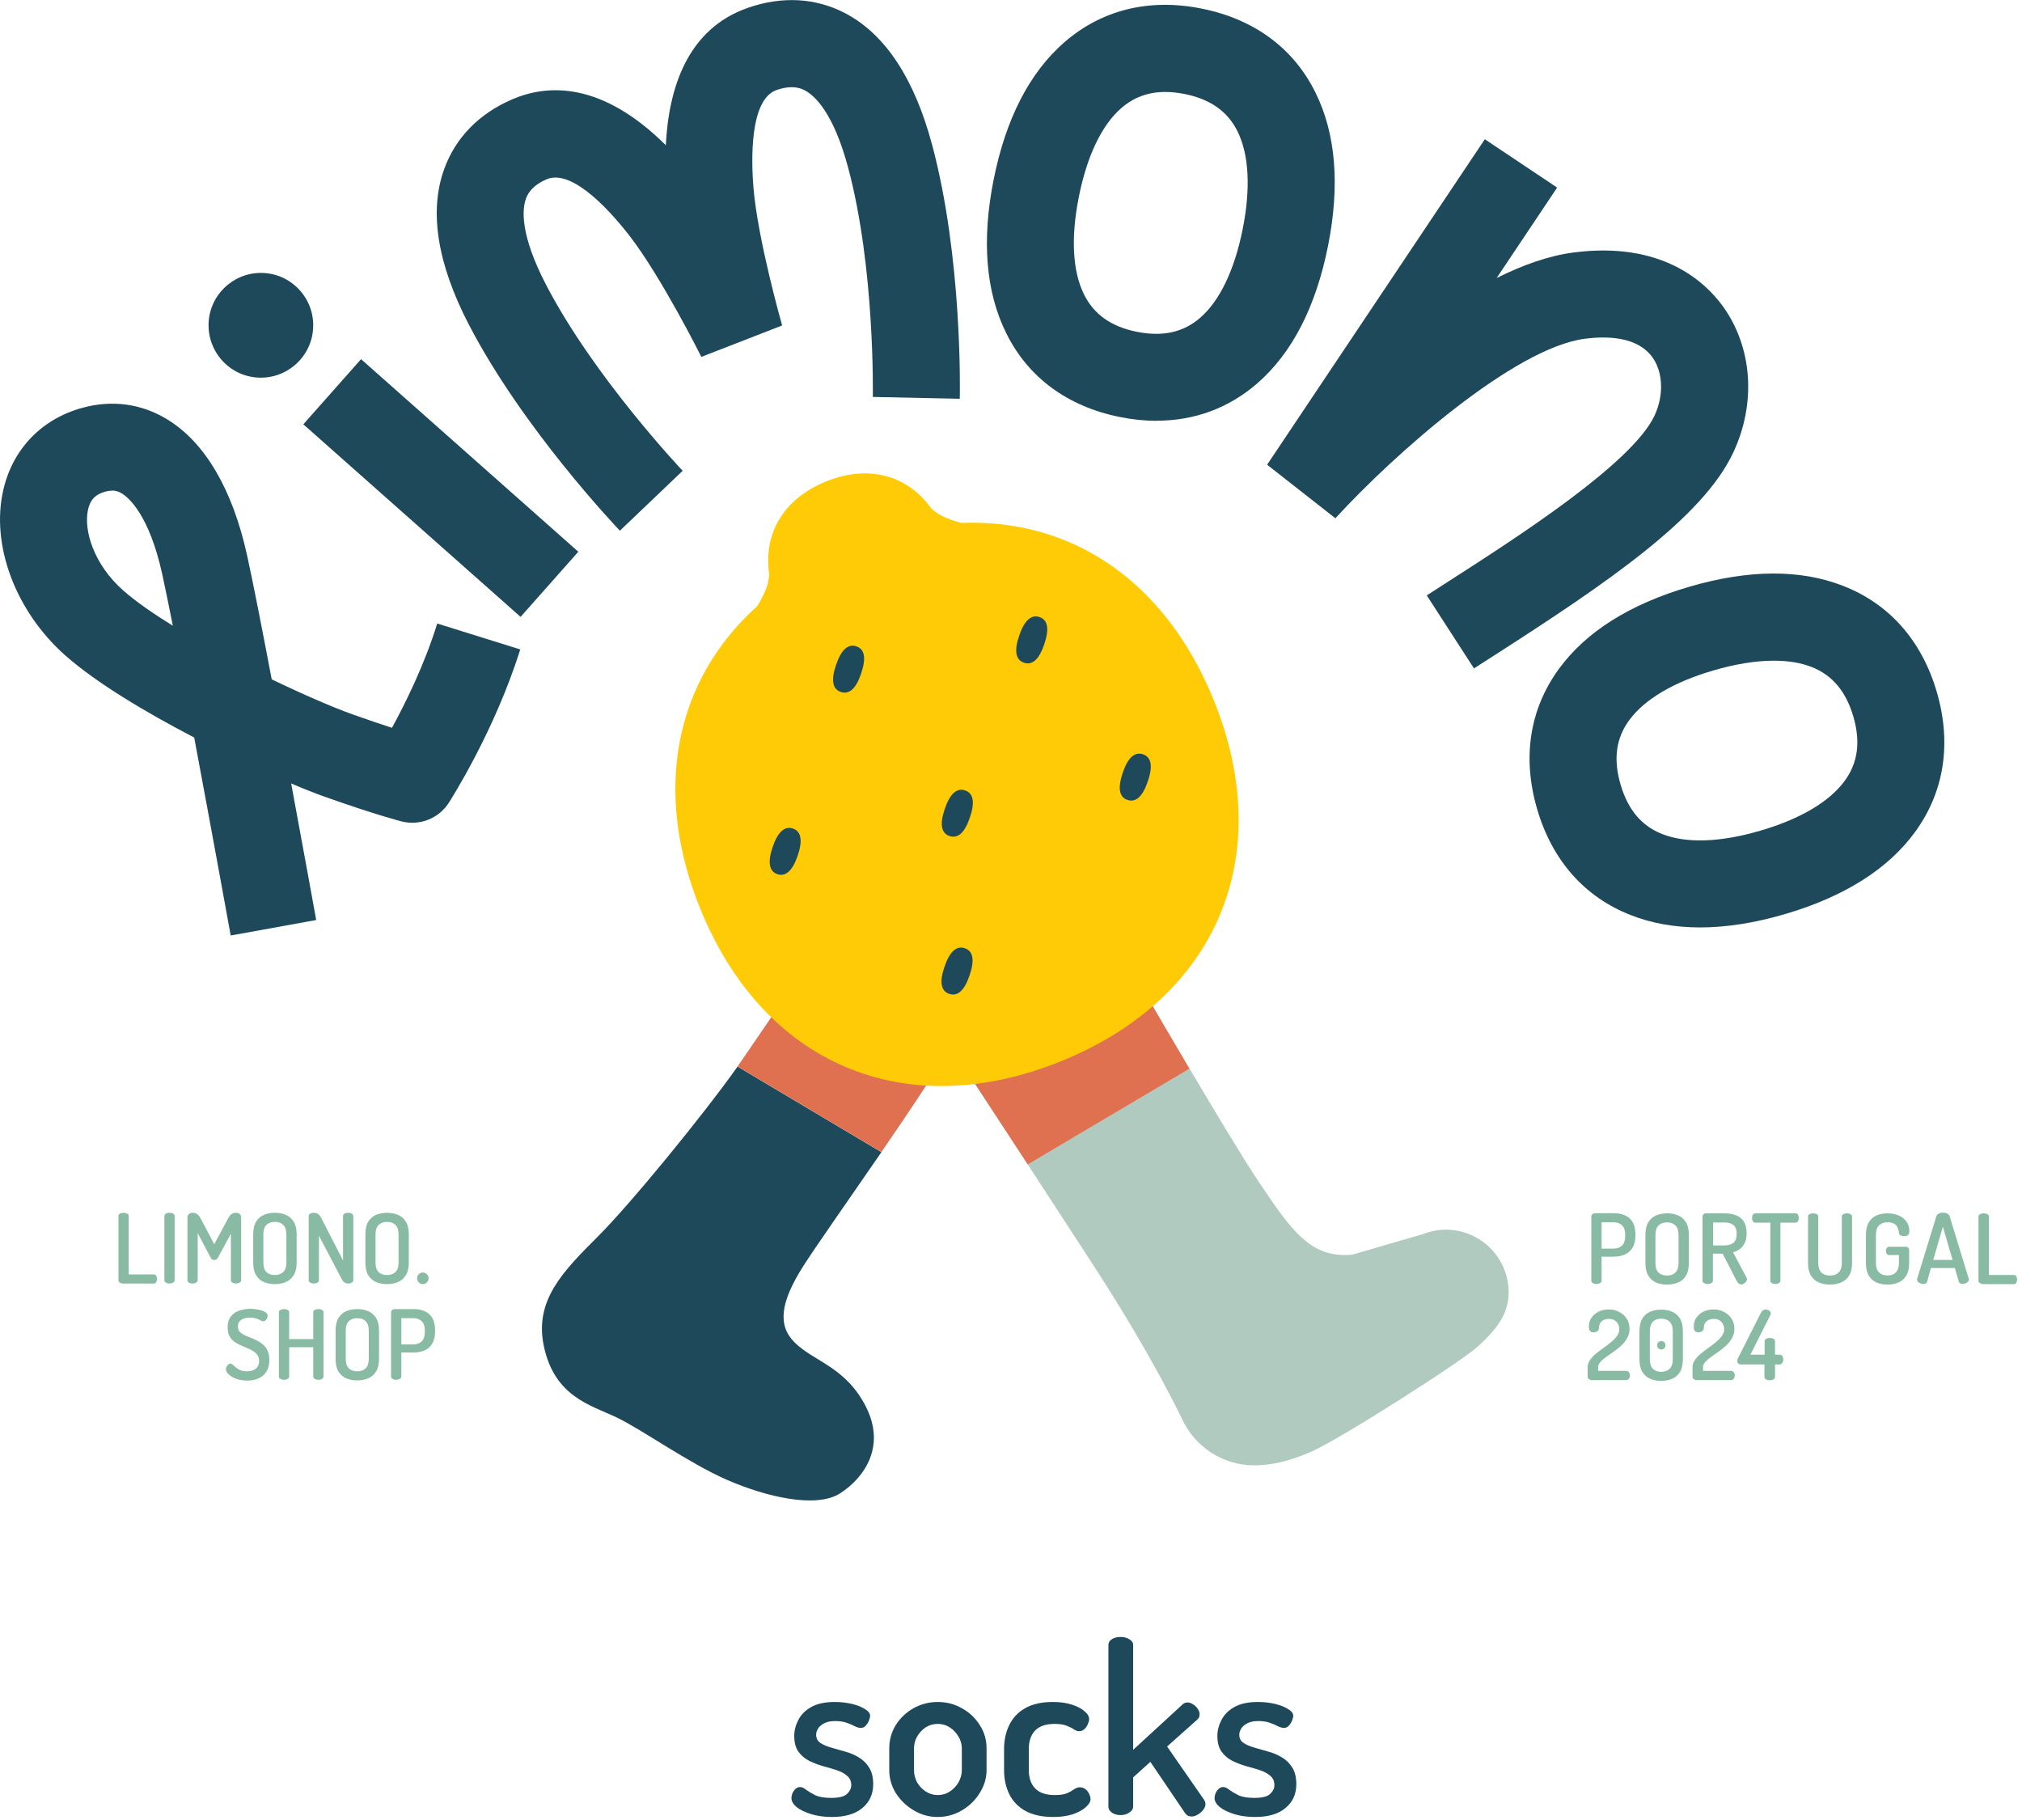 <svg width="210" height="189" viewBox="0 0 210 189" fill="none" xmlns="http://www.w3.org/2000/svg">
<path d="M130.349 188.686C129.55 188.686 128.832 188.588 128.196 188.392C127.56 188.196 127.054 187.952 126.679 187.658C126.32 187.348 126.141 187.038 126.141 186.728C126.141 186.581 126.173 186.418 126.239 186.239C126.32 186.059 126.426 185.904 126.557 185.774C126.703 185.643 126.858 185.578 127.022 185.578C127.234 185.578 127.454 185.676 127.682 185.872C127.927 186.051 128.245 186.239 128.637 186.435C129.028 186.614 129.575 186.704 130.276 186.704C131.092 186.704 131.638 186.565 131.916 186.288C132.209 186.01 132.356 185.709 132.356 185.382C132.356 184.958 132.209 184.632 131.916 184.403C131.638 184.159 131.271 183.963 130.814 183.816C130.374 183.669 129.901 183.531 129.395 183.4C128.889 183.253 128.408 183.066 127.951 182.837C127.511 182.609 127.144 182.291 126.85 181.883C126.573 181.475 126.434 180.937 126.434 180.268C126.434 179.713 126.573 179.167 126.85 178.629C127.128 178.074 127.568 177.625 128.172 177.283C128.792 176.924 129.615 176.744 130.643 176.744C131.263 176.744 131.85 176.81 132.405 176.94C132.96 177.071 133.416 177.25 133.775 177.478C134.134 177.691 134.314 177.927 134.314 178.188C134.314 178.302 134.273 178.465 134.191 178.678C134.11 178.873 133.995 179.053 133.849 179.216C133.718 179.363 133.547 179.436 133.335 179.436C133.172 179.436 132.968 179.379 132.723 179.265C132.478 179.134 132.193 179.012 131.867 178.898C131.54 178.784 131.141 178.726 130.668 178.726C130.194 178.726 129.811 178.808 129.517 178.971C129.24 179.118 129.036 179.297 128.906 179.509C128.775 179.722 128.71 179.934 128.71 180.146C128.71 180.505 128.849 180.782 129.126 180.978C129.403 181.173 129.77 181.337 130.227 181.467C130.684 181.598 131.165 181.736 131.671 181.883C132.177 182.014 132.65 182.209 133.09 182.47C133.547 182.731 133.914 183.082 134.191 183.523C134.485 183.963 134.632 184.55 134.632 185.284C134.632 186.312 134.257 187.136 133.506 187.756C132.772 188.376 131.72 188.686 130.349 188.686Z" fill="#1E495B"/>
<path d="M116.365 188.49C116.006 188.49 115.704 188.4 115.459 188.221C115.231 188.041 115.117 187.846 115.117 187.634V170.823C115.117 170.578 115.231 170.382 115.459 170.235C115.704 170.072 116.006 169.991 116.365 169.991C116.74 169.991 117.05 170.072 117.295 170.235C117.556 170.382 117.686 170.578 117.686 170.823V181.712L122.8 177.014C122.947 176.867 123.127 176.793 123.339 176.793C123.534 176.793 123.722 176.859 123.901 176.989C124.097 177.103 124.26 177.258 124.391 177.454C124.521 177.634 124.587 177.821 124.587 178.017C124.587 178.115 124.57 178.213 124.538 178.311C124.505 178.392 124.448 178.474 124.366 178.555L121.21 181.369L125.052 186.899C125.149 187.063 125.198 187.209 125.198 187.34C125.198 187.552 125.117 187.756 124.954 187.952C124.807 188.147 124.619 188.311 124.391 188.441C124.179 188.572 123.967 188.637 123.755 188.637C123.461 188.637 123.233 188.515 123.069 188.27L119.472 182.96L117.686 184.575V187.634C117.686 187.846 117.556 188.041 117.295 188.221C117.05 188.4 116.74 188.49 116.365 188.49Z" fill="#1E495B"/>
<path d="M109.395 188.686C108.221 188.686 107.25 188.474 106.484 188.05C105.733 187.625 105.178 187.046 104.82 186.312C104.461 185.578 104.281 184.746 104.281 183.816V181.614C104.281 180.7 104.461 179.877 104.82 179.142C105.178 178.392 105.733 177.805 106.484 177.381C107.234 176.956 108.188 176.744 109.347 176.744C110.097 176.744 110.749 176.834 111.304 177.014C111.875 177.193 112.316 177.421 112.626 177.699C112.952 177.96 113.115 178.237 113.115 178.531C113.115 178.678 113.066 178.857 112.968 179.069C112.887 179.265 112.764 179.436 112.601 179.583C112.454 179.713 112.275 179.779 112.063 179.779C111.9 179.779 111.72 179.713 111.524 179.583C111.345 179.452 111.1 179.33 110.79 179.216C110.48 179.085 110.064 179.02 109.542 179.02C108.629 179.02 107.952 179.248 107.511 179.705C107.071 180.162 106.851 180.798 106.851 181.614V183.816C106.851 184.632 107.071 185.268 107.511 185.725C107.952 186.182 108.637 186.41 109.567 186.41C110.105 186.41 110.529 186.345 110.839 186.214C111.149 186.067 111.394 185.929 111.573 185.798C111.769 185.668 111.957 185.603 112.136 185.603C112.365 185.603 112.56 185.668 112.723 185.798C112.903 185.929 113.033 186.092 113.115 186.288C113.213 186.483 113.262 186.663 113.262 186.826C113.262 187.103 113.09 187.389 112.748 187.682C112.422 187.976 111.965 188.221 111.378 188.417C110.807 188.596 110.146 188.686 109.395 188.686Z" fill="#1E495B"/>
<path d="M97.373 188.686C96.492 188.686 95.668 188.457 94.901 188.001C94.134 187.544 93.514 186.948 93.041 186.214C92.585 185.464 92.356 184.665 92.356 183.816V181.565C92.356 180.7 92.576 179.901 93.017 179.167C93.474 178.433 94.085 177.846 94.852 177.405C95.635 176.965 96.484 176.744 97.397 176.744C98.311 176.744 99.151 176.965 99.917 177.405C100.684 177.829 101.296 178.408 101.753 179.142C102.226 179.86 102.462 180.668 102.462 181.565V183.816C102.462 184.648 102.226 185.439 101.753 186.19C101.296 186.94 100.676 187.544 99.893 188.001C99.126 188.457 98.286 188.686 97.373 188.686ZM97.397 186.41C97.854 186.41 98.27 186.288 98.645 186.043C99.02 185.798 99.322 185.48 99.55 185.089C99.779 184.681 99.893 184.257 99.893 183.816V181.565C99.893 181.141 99.779 180.733 99.55 180.341C99.322 179.95 99.02 179.632 98.645 179.387C98.27 179.142 97.854 179.02 97.397 179.02C96.924 179.02 96.5 179.142 96.125 179.387C95.766 179.632 95.472 179.95 95.244 180.341C95.032 180.733 94.926 181.141 94.926 181.565V183.816C94.926 184.257 95.032 184.681 95.244 185.089C95.472 185.48 95.774 185.798 96.149 186.043C96.524 186.288 96.94 186.41 97.397 186.41Z" fill="#1E495B"/>
<path d="M86.404 188.686C85.605 188.686 84.887 188.588 84.251 188.392C83.614 188.196 83.109 187.952 82.733 187.658C82.374 187.348 82.195 187.038 82.195 186.728C82.195 186.581 82.228 186.418 82.293 186.239C82.374 186.059 82.481 185.904 82.611 185.774C82.758 185.643 82.913 185.578 83.076 185.578C83.288 185.578 83.508 185.676 83.737 185.872C83.981 186.051 84.299 186.239 84.691 186.435C85.082 186.614 85.629 186.704 86.331 186.704C87.146 186.704 87.693 186.565 87.97 186.288C88.264 186.01 88.41 185.709 88.41 185.382C88.41 184.958 88.264 184.632 87.97 184.403C87.693 184.159 87.326 183.963 86.869 183.816C86.428 183.669 85.955 183.531 85.45 183.4C84.944 183.253 84.463 183.066 84.006 182.837C83.565 182.609 83.198 182.291 82.905 181.883C82.627 181.475 82.489 180.937 82.489 180.268C82.489 179.713 82.627 179.167 82.905 178.629C83.182 178.074 83.623 177.625 84.226 177.283C84.846 176.924 85.67 176.744 86.698 176.744C87.317 176.744 87.905 176.81 88.459 176.94C89.014 177.071 89.471 177.25 89.83 177.478C90.189 177.691 90.368 177.927 90.368 178.188C90.368 178.302 90.327 178.465 90.246 178.678C90.164 178.873 90.05 179.053 89.903 179.216C89.773 179.363 89.601 179.436 89.389 179.436C89.226 179.436 89.022 179.379 88.778 179.265C88.533 179.134 88.247 179.012 87.921 178.898C87.595 178.784 87.195 178.726 86.722 178.726C86.249 178.726 85.866 178.808 85.572 178.971C85.295 179.118 85.091 179.297 84.96 179.509C84.83 179.722 84.764 179.934 84.764 180.146C84.764 180.505 84.903 180.782 85.18 180.978C85.458 181.173 85.825 181.337 86.282 181.467C86.738 181.598 87.22 181.736 87.725 181.883C88.231 182.014 88.704 182.209 89.144 182.47C89.601 182.731 89.968 183.082 90.246 183.523C90.539 183.963 90.686 184.55 90.686 185.284C90.686 186.312 90.311 187.136 89.561 187.756C88.826 188.376 87.774 188.686 86.404 188.686Z" fill="#1E495B"/>
<path d="M43.922 133.35C43.747 133.35 43.603 133.29 43.489 133.169C43.376 133.049 43.319 132.908 43.319 132.747C43.319 132.58 43.376 132.439 43.489 132.325C43.603 132.205 43.747 132.144 43.922 132.144C44.082 132.144 44.22 132.205 44.334 132.325C44.454 132.439 44.515 132.58 44.515 132.747C44.515 132.908 44.454 133.049 44.334 133.169C44.22 133.29 44.082 133.35 43.922 133.35Z" fill="#89BBA4"/>
<path d="M40.198 133.35C39.769 133.35 39.384 133.277 39.042 133.129C38.707 132.982 38.439 132.744 38.238 132.416C38.044 132.087 37.947 131.652 37.947 131.109V128.185C37.947 127.642 38.044 127.206 38.238 126.878C38.439 126.55 38.707 126.312 39.042 126.164C39.384 126.017 39.769 125.943 40.198 125.943C40.62 125.943 41.002 126.017 41.344 126.164C41.685 126.312 41.957 126.55 42.158 126.878C42.359 127.206 42.459 127.642 42.459 128.185V131.109C42.459 131.652 42.359 132.087 42.158 132.416C41.957 132.744 41.685 132.982 41.344 133.129C41.002 133.277 40.62 133.35 40.198 133.35ZM40.198 132.406C40.566 132.406 40.858 132.302 41.072 132.094C41.287 131.88 41.394 131.551 41.394 131.109V128.185C41.394 127.742 41.287 127.417 41.072 127.21C40.865 126.995 40.573 126.888 40.198 126.888C39.823 126.888 39.528 126.995 39.314 127.21C39.106 127.417 39.002 127.742 39.002 128.185V131.109C39.002 131.551 39.106 131.88 39.314 132.094C39.528 132.302 39.823 132.406 40.198 132.406Z" fill="#89BBA4"/>
<path d="M32.593 133.29C32.459 133.29 32.334 133.26 32.221 133.199C32.113 133.139 32.06 133.052 32.06 132.938V126.295C32.06 126.168 32.113 126.077 32.221 126.024C32.334 125.97 32.459 125.943 32.593 125.943C32.72 125.943 32.827 125.963 32.914 126.004C33.008 126.037 33.092 126.097 33.165 126.185C33.239 126.272 33.316 126.392 33.397 126.546L35.628 130.898V126.285C35.628 126.164 35.681 126.077 35.788 126.024C35.902 125.97 36.026 125.943 36.16 125.943C36.294 125.943 36.415 125.97 36.522 126.024C36.636 126.077 36.693 126.164 36.693 126.285V132.938C36.693 133.052 36.636 133.139 36.522 133.199C36.415 133.26 36.294 133.29 36.16 133.29C36.026 133.29 35.906 133.256 35.798 133.189C35.691 133.122 35.601 133.025 35.527 132.898L33.125 128.325V132.938C33.125 133.052 33.068 133.139 32.954 133.199C32.847 133.26 32.727 133.29 32.593 133.29Z" fill="#89BBA4"/>
<path d="M28.548 133.35C28.119 133.35 27.734 133.277 27.392 133.129C27.057 132.982 26.789 132.744 26.588 132.416C26.394 132.087 26.297 131.652 26.297 131.109V128.185C26.297 127.642 26.394 127.206 26.588 126.878C26.789 126.55 27.057 126.312 27.392 126.164C27.734 126.017 28.119 125.943 28.548 125.943C28.97 125.943 29.352 126.017 29.694 126.164C30.035 126.312 30.307 126.55 30.508 126.878C30.709 127.206 30.809 127.642 30.809 128.185V131.109C30.809 131.652 30.709 132.087 30.508 132.416C30.307 132.744 30.035 132.982 29.694 133.129C29.352 133.277 28.97 133.35 28.548 133.35ZM28.548 132.406C28.917 132.406 29.208 132.302 29.422 132.094C29.637 131.88 29.744 131.551 29.744 131.109V128.185C29.744 127.742 29.637 127.417 29.422 127.21C29.215 126.995 28.923 126.888 28.548 126.888C28.173 126.888 27.878 126.995 27.664 127.21C27.456 127.417 27.352 127.742 27.352 128.185V131.109C27.352 131.551 27.456 131.88 27.664 132.094C27.878 132.302 28.173 132.406 28.548 132.406Z" fill="#89BBA4"/>
<path d="M20 133.29C19.866 133.29 19.742 133.26 19.629 133.199C19.521 133.139 19.468 133.052 19.468 132.938V126.476C19.468 126.275 19.521 126.138 19.629 126.064C19.742 125.984 19.866 125.943 20 125.943C20.128 125.943 20.238 125.963 20.332 126.004C20.426 126.037 20.513 126.097 20.593 126.185C20.674 126.272 20.758 126.392 20.845 126.546L22.252 129.21L23.679 126.546C23.766 126.392 23.846 126.272 23.92 126.185C24 126.097 24.087 126.037 24.181 126.004C24.275 125.963 24.386 125.943 24.513 125.943C24.654 125.943 24.777 125.984 24.885 126.064C24.992 126.138 25.046 126.275 25.046 126.476V132.938C25.046 133.052 24.989 133.139 24.875 133.199C24.767 133.26 24.647 133.29 24.513 133.29C24.379 133.29 24.255 133.26 24.141 133.199C24.034 133.139 23.98 133.052 23.98 132.938V128.114L22.634 130.607C22.58 130.694 22.52 130.757 22.453 130.798C22.386 130.831 22.315 130.848 22.242 130.848C22.181 130.848 22.118 130.831 22.051 130.798C21.984 130.764 21.927 130.7 21.88 130.607L20.533 128.054V132.938C20.533 133.052 20.476 133.139 20.362 133.199C20.255 133.26 20.134 133.29 20 133.29Z" fill="#89BBA4"/>
<path d="M17.606 133.29C17.472 133.29 17.348 133.26 17.234 133.199C17.127 133.139 17.073 133.052 17.073 132.938V126.285C17.073 126.164 17.127 126.077 17.234 126.024C17.348 125.97 17.472 125.943 17.606 125.943C17.74 125.943 17.86 125.97 17.967 126.024C18.081 126.077 18.138 126.164 18.138 126.285V132.938C18.138 133.052 18.081 133.139 17.967 133.199C17.86 133.26 17.74 133.29 17.606 133.29Z" fill="#89BBA4"/>
<path d="M12.776 133.29C12.662 133.29 12.555 133.26 12.454 133.199C12.354 133.139 12.303 133.052 12.303 132.938V126.285C12.303 126.164 12.357 126.077 12.464 126.024C12.578 125.97 12.702 125.943 12.836 125.943C12.97 125.943 13.091 125.97 13.198 126.024C13.312 126.077 13.368 126.164 13.368 126.285V132.345H15.982C16.089 132.345 16.169 132.395 16.223 132.496C16.276 132.59 16.303 132.697 16.303 132.818C16.303 132.931 16.276 133.039 16.223 133.139C16.169 133.24 16.089 133.29 15.982 133.29H12.776Z" fill="#89BBA4"/>
<path d="M41.149 143.29C41.015 143.29 40.891 143.26 40.777 143.199C40.67 143.139 40.616 143.052 40.616 142.938V136.285C40.616 136.191 40.653 136.111 40.727 136.044C40.807 135.977 40.907 135.943 41.028 135.943H42.988C43.397 135.943 43.768 136.017 44.103 136.164C44.438 136.305 44.703 136.539 44.897 136.868C45.092 137.189 45.189 137.618 45.189 138.154V138.235C45.189 138.771 45.088 139.203 44.887 139.531C44.693 139.859 44.422 140.097 44.073 140.245C43.731 140.385 43.35 140.456 42.928 140.456H41.681V142.938C41.681 143.052 41.624 143.139 41.51 143.199C41.403 143.26 41.283 143.29 41.149 143.29ZM41.681 139.611H42.928C43.303 139.611 43.594 139.504 43.802 139.29C44.016 139.075 44.123 138.747 44.123 138.305V138.184C44.123 137.742 44.016 137.417 43.802 137.209C43.594 136.995 43.303 136.888 42.928 136.888H41.681V139.611Z" fill="#89BBA4"/>
<path d="M37.105 143.35C36.676 143.35 36.29 143.276 35.949 143.129C35.614 142.981 35.346 142.744 35.145 142.415C34.95 142.087 34.853 141.652 34.853 141.109V138.184C34.853 137.642 34.95 137.206 35.145 136.878C35.346 136.549 35.614 136.312 35.949 136.164C36.29 136.017 36.676 135.943 37.105 135.943C37.527 135.943 37.908 136.017 38.25 136.164C38.592 136.312 38.863 136.549 39.064 136.878C39.265 137.206 39.366 137.642 39.366 138.184V141.109C39.366 141.652 39.265 142.087 39.064 142.415C38.863 142.744 38.592 142.981 38.25 143.129C37.908 143.276 37.527 143.35 37.105 143.35ZM37.105 142.405C37.473 142.405 37.764 142.301 37.979 142.094C38.193 141.879 38.3 141.551 38.3 141.109V138.184C38.3 137.742 38.193 137.417 37.979 137.209C37.771 136.995 37.48 136.888 37.105 136.888C36.729 136.888 36.434 136.995 36.22 137.209C36.012 137.417 35.908 137.742 35.908 138.184V141.109C35.908 141.551 36.012 141.879 36.22 142.094C36.434 142.301 36.729 142.405 37.105 142.405Z" fill="#89BBA4"/>
<path d="M29.499 143.29C29.365 143.29 29.241 143.26 29.127 143.199C29.02 143.139 28.966 143.052 28.966 142.938V136.285C28.966 136.164 29.02 136.077 29.127 136.024C29.241 135.97 29.365 135.943 29.499 135.943C29.633 135.943 29.754 135.97 29.861 136.024C29.975 136.077 30.032 136.164 30.032 136.285V139.059H32.534V136.285C32.534 136.164 32.588 136.077 32.695 136.024C32.809 135.97 32.933 135.943 33.067 135.943C33.201 135.943 33.321 135.97 33.428 136.024C33.542 136.077 33.599 136.164 33.599 136.285V142.938C33.599 143.052 33.542 143.139 33.428 143.199C33.321 143.26 33.201 143.29 33.067 143.29C32.933 143.29 32.809 143.26 32.695 143.199C32.588 143.139 32.534 143.052 32.534 142.938V139.903H30.032V142.938C30.032 143.052 29.975 143.139 29.861 143.199C29.754 143.26 29.633 143.29 29.499 143.29Z" fill="#89BBA4"/>
<path d="M25.683 143.37C25.247 143.37 24.862 143.307 24.527 143.179C24.192 143.052 23.93 142.898 23.743 142.717C23.555 142.529 23.461 142.352 23.461 142.184C23.461 142.104 23.482 142.02 23.522 141.933C23.569 141.846 23.626 141.772 23.693 141.712C23.766 141.645 23.843 141.611 23.924 141.611C24.017 141.611 24.105 141.652 24.185 141.732C24.272 141.806 24.376 141.896 24.497 142.003C24.617 142.111 24.768 142.204 24.949 142.285C25.13 142.365 25.361 142.405 25.642 142.405C25.884 142.405 26.098 142.369 26.285 142.295C26.48 142.214 26.631 142.097 26.738 141.943C26.852 141.782 26.909 141.581 26.909 141.34C26.909 141.085 26.848 140.874 26.728 140.707C26.614 140.539 26.456 140.399 26.255 140.285C26.061 140.171 25.85 140.067 25.622 139.973C25.394 139.879 25.163 139.779 24.929 139.672C24.694 139.565 24.48 139.437 24.285 139.29C24.091 139.136 23.934 138.945 23.813 138.717C23.699 138.483 23.642 138.191 23.642 137.843C23.642 137.474 23.709 137.166 23.843 136.918C23.984 136.67 24.168 136.473 24.396 136.325C24.624 136.178 24.875 136.074 25.15 136.014C25.424 135.947 25.696 135.913 25.964 135.913C26.131 135.913 26.316 135.926 26.517 135.953C26.724 135.973 26.925 136.014 27.12 136.074C27.314 136.127 27.475 136.201 27.602 136.295C27.729 136.389 27.793 136.503 27.793 136.637C27.793 136.704 27.776 136.784 27.743 136.878C27.709 136.965 27.659 137.042 27.592 137.109C27.532 137.176 27.451 137.21 27.351 137.21C27.264 137.21 27.166 137.179 27.059 137.119C26.952 137.052 26.811 136.988 26.637 136.928C26.47 136.861 26.245 136.828 25.964 136.828C25.723 136.828 25.505 136.861 25.311 136.928C25.123 136.995 24.976 137.096 24.868 137.23C24.761 137.357 24.708 137.528 24.708 137.742C24.708 137.957 24.765 138.134 24.878 138.275C24.999 138.409 25.157 138.526 25.351 138.627C25.545 138.72 25.756 138.811 25.984 138.898C26.218 138.985 26.45 139.089 26.677 139.209C26.912 139.323 27.126 139.464 27.321 139.632C27.522 139.799 27.679 140.013 27.793 140.275C27.914 140.529 27.974 140.848 27.974 141.23C27.974 141.712 27.873 142.114 27.672 142.436C27.478 142.75 27.207 142.985 26.858 143.139C26.517 143.293 26.125 143.37 25.683 143.37Z" fill="#89BBA4"/>
<path d="M165.81 133.34C165.68 133.34 165.55 133.31 165.44 133.25C165.33 133.19 165.27 133.1 165.27 132.98V126.33C165.27 126.24 165.31 126.16 165.39 126.09C165.47 126.02 165.57 125.99 165.69 125.99H167.65C168.06 125.99 168.43 126.06 168.77 126.21C169.11 126.36 169.37 126.59 169.56 126.91C169.75 127.23 169.85 127.67 169.85 128.2V128.28C169.85 128.82 169.75 129.25 169.55 129.57C169.35 129.9 169.08 130.13 168.74 130.28C168.4 130.43 168.02 130.5 167.59 130.5H166.34V132.98C166.34 133.1 166.28 133.19 166.17 133.25C166.06 133.31 165.94 133.34 165.8 133.34H165.81ZM166.34 129.66H167.59C167.97 129.66 168.26 129.55 168.47 129.34C168.68 129.13 168.79 128.8 168.79 128.35V128.23C168.79 127.79 168.68 127.46 168.47 127.25C168.26 127.04 167.97 126.93 167.59 126.93H166.34V129.65V129.66Z" fill="#89BBA4"/>
<path d="M173.13 133.4C172.71 133.4 172.33 133.33 171.99 133.18C171.65 133.03 171.38 132.79 171.19 132.47C170.99 132.14 170.89 131.71 170.89 131.16V128.24C170.89 127.7 170.99 127.26 171.19 126.93C171.39 126.6 171.66 126.36 171.99 126.22C172.32 126.08 172.71 126 173.14 126C173.57 126 173.94 126.07 174.29 126.22C174.64 126.37 174.9 126.61 175.1 126.93C175.3 127.26 175.4 127.69 175.4 128.24V131.16C175.4 131.7 175.3 132.14 175.1 132.47C174.9 132.8 174.63 133.04 174.29 133.18C173.95 133.32 173.56 133.4 173.13 133.4ZM173.13 132.46C173.51 132.46 173.8 132.35 174.01 132.14C174.22 131.93 174.33 131.6 174.33 131.16V128.24C174.33 127.8 174.22 127.47 174.01 127.26C173.8 127.05 173.51 126.94 173.13 126.94C172.75 126.94 172.46 127.05 172.25 127.26C172.04 127.47 171.93 127.8 171.93 128.24V131.16C171.93 131.6 172.03 131.93 172.24 132.14C172.45 132.35 172.74 132.46 173.11 132.46H173.13Z" fill="#89BBA4"/>
<path d="M180.81 133.37C180.72 133.37 180.64 133.34 180.57 133.28C180.5 133.22 180.44 133.15 180.39 133.06L178.91 130.19H177.9V132.99C177.9 133.1 177.84 133.19 177.73 133.25C177.62 133.31 177.5 133.34 177.36 133.34C177.22 133.34 177.1 133.31 176.99 133.25C176.88 133.19 176.82 133.1 176.82 132.99V126.34C176.82 126.25 176.85 126.17 176.92 126.1C176.98 126.03 177.07 126 177.19 126H179.1C179.52 126 179.91 126.06 180.26 126.19C180.61 126.31 180.89 126.52 181.09 126.82C181.29 127.12 181.4 127.53 181.4 128.05C181.4 128.45 181.34 128.79 181.21 129.06C181.08 129.33 180.92 129.54 180.71 129.7C180.5 129.86 180.26 129.97 179.99 130.05L181.4 132.69C181.4 132.69 181.42 132.74 181.43 132.77C181.43 132.8 181.43 132.83 181.43 132.85C181.43 132.94 181.4 133.02 181.33 133.11C181.26 133.19 181.18 133.26 181.08 133.32C180.98 133.38 180.88 133.4 180.77 133.4L180.81 133.37ZM177.92 129.33H179.13C179.51 129.33 179.81 129.24 180.03 129.06C180.25 128.88 180.37 128.57 180.37 128.14C180.37 127.71 180.26 127.4 180.03 127.22C179.81 127.04 179.51 126.95 179.13 126.95H177.92V129.34V129.33Z" fill="#89BBA4"/>
<path d="M184.4 133.34C184.27 133.34 184.14 133.31 184.03 133.25C183.92 133.19 183.86 133.1 183.86 132.99V126.97H182.3C182.19 126.97 182.11 126.92 182.05 126.82C181.99 126.72 181.96 126.61 181.96 126.48C181.96 126.36 181.99 126.25 182.04 126.15C182.09 126.05 182.18 126 182.3 126H186.47C186.6 126 186.69 126.05 186.74 126.15C186.79 126.25 186.82 126.36 186.82 126.47C186.82 126.6 186.79 126.72 186.73 126.82C186.67 126.92 186.58 126.97 186.46 126.97H184.91V132.99C184.91 133.1 184.85 133.19 184.74 133.25C184.63 133.31 184.51 133.34 184.37 133.34H184.4Z" fill="#89BBA4"/>
<path d="M190.07 133.4C189.64 133.4 189.25 133.33 188.9 133.18C188.55 133.03 188.28 132.79 188.08 132.47C187.88 132.14 187.78 131.71 187.78 131.16V126.34C187.78 126.22 187.83 126.13 187.94 126.08C188.05 126.03 188.17 126 188.31 126C188.44 126 188.56 126.03 188.67 126.08C188.78 126.13 188.84 126.22 188.84 126.34V131.16C188.84 131.6 188.95 131.93 189.16 132.14C189.37 132.35 189.68 132.46 190.06 132.46C190.44 132.46 190.74 132.35 190.96 132.14C191.18 131.93 191.29 131.6 191.29 131.16V126.34C191.29 126.22 191.34 126.13 191.45 126.08C191.56 126.03 191.68 126 191.82 126C191.95 126 192.07 126.03 192.18 126.08C192.29 126.13 192.35 126.22 192.35 126.34V131.16C192.35 131.7 192.25 132.14 192.04 132.47C191.84 132.8 191.56 133.04 191.21 133.18C190.86 133.33 190.47 133.4 190.04 133.4H190.07Z" fill="#89BBA4"/>
<path d="M196.04 133.4C195.61 133.4 195.23 133.33 194.89 133.18C194.55 133.03 194.28 132.79 194.09 132.47C193.89 132.14 193.79 131.71 193.79 131.16V128.24C193.79 127.7 193.89 127.26 194.09 126.93C194.29 126.6 194.56 126.36 194.89 126.22C195.22 126.08 195.6 126 196.01 126C196.47 126 196.86 126.08 197.21 126.23C197.56 126.38 197.82 126.6 198.01 126.87C198.2 127.14 198.3 127.47 198.3 127.85C198.3 128.05 198.25 128.19 198.16 128.26C198.07 128.33 197.94 128.37 197.76 128.37C197.62 128.37 197.5 128.35 197.39 128.29C197.28 128.23 197.23 128.15 197.22 128.01C197.2 127.82 197.15 127.64 197.08 127.47C197.01 127.31 196.89 127.18 196.72 127.08C196.55 126.98 196.32 126.93 196.03 126.93C195.65 126.93 195.36 127.04 195.15 127.25C194.94 127.46 194.83 127.79 194.83 128.23V131.15C194.83 131.59 194.94 131.92 195.15 132.13C195.36 132.34 195.65 132.45 196.03 132.45C196.41 132.45 196.69 132.34 196.9 132.13C197.11 131.92 197.22 131.59 197.22 131.15V130.33H196.2C196.09 130.33 196.01 130.29 195.95 130.2C195.89 130.11 195.86 130.01 195.86 129.9C195.86 129.8 195.89 129.7 195.95 129.61C196.01 129.52 196.09 129.47 196.2 129.47H197.93C198.04 129.47 198.13 129.51 198.19 129.58C198.25 129.65 198.28 129.74 198.28 129.84V131.16C198.28 131.7 198.18 132.14 197.98 132.47C197.78 132.8 197.51 133.04 197.17 133.18C196.83 133.32 196.45 133.4 196.02 133.4H196.04Z" fill="#89BBA4"/>
<path d="M199.77 133.34C199.68 133.34 199.58 133.32 199.47 133.28C199.36 133.24 199.28 133.19 199.21 133.12C199.14 133.06 199.11 132.98 199.11 132.89C199.11 132.87 199.11 132.84 199.11 132.8L201.11 126.29C201.15 126.17 201.24 126.08 201.37 126.02C201.5 125.96 201.64 125.93 201.79 125.93C201.94 125.93 202.09 125.96 202.22 126.02C202.35 126.08 202.44 126.17 202.48 126.29L204.47 132.8C204.47 132.8 204.49 132.87 204.49 132.89C204.49 132.97 204.45 133.04 204.38 133.11C204.31 133.18 204.22 133.23 204.12 133.27C204.02 133.31 203.91 133.33 203.81 133.33C203.72 133.33 203.65 133.31 203.58 133.28C203.52 133.25 203.47 133.19 203.44 133.11L203.03 131.68H200.54L200.14 133.11C200.12 133.19 200.07 133.25 200 133.28C199.93 133.31 199.85 133.33 199.76 133.33L199.77 133.34ZM200.78 130.84H202.79L201.78 127.39L200.78 130.84Z" fill="#89BBA4"/>
<path d="M205.95 133.34C205.84 133.34 205.73 133.31 205.63 133.25C205.53 133.19 205.48 133.1 205.48 132.99V126.34C205.48 126.22 205.54 126.13 205.65 126.08C205.76 126.03 205.88 126 206.02 126C206.16 126 206.28 126.03 206.39 126.08C206.5 126.13 206.56 126.22 206.56 126.34V132.4H209.17C209.28 132.4 209.36 132.45 209.41 132.55C209.46 132.65 209.49 132.76 209.49 132.88C209.49 132.99 209.46 133.1 209.41 133.2C209.36 133.3 209.28 133.35 209.17 133.35H205.96L205.95 133.34Z" fill="#89BBA4"/>
<path d="M165.37 143.34C165.28 143.34 165.17 143.31 165.06 143.24C164.95 143.18 164.89 143.09 164.89 142.98V142C164.89 141.73 164.97 141.47 165.13 141.24C165.29 141.01 165.49 140.79 165.74 140.58C165.99 140.37 166.26 140.17 166.54 139.97C166.82 139.77 167.09 139.57 167.33 139.37C167.58 139.17 167.78 138.95 167.94 138.73C168.1 138.51 168.18 138.27 168.18 138.01C168.18 137.84 168.14 137.68 168.06 137.52C167.98 137.36 167.86 137.23 167.7 137.12C167.54 137.01 167.33 136.96 167.08 136.96C166.8 136.96 166.56 137.04 166.36 137.2C166.16 137.36 166.06 137.61 166.06 137.95C166.06 138.05 166.01 138.14 165.91 138.23C165.81 138.31 165.68 138.36 165.5 138.36C165.35 138.36 165.23 138.32 165.15 138.23C165.06 138.15 165.02 137.99 165.02 137.76C165.02 137.4 165.11 137.08 165.3 136.82C165.49 136.56 165.74 136.35 166.05 136.2C166.36 136.05 166.7 135.98 167.07 135.98C167.46 135.98 167.82 136.06 168.15 136.23C168.48 136.4 168.74 136.63 168.94 136.93C169.14 137.23 169.24 137.58 169.24 137.98C169.24 138.34 169.16 138.66 169 138.94C168.84 139.23 168.64 139.49 168.39 139.72C168.14 139.95 167.88 140.17 167.6 140.36C167.32 140.55 167.06 140.74 166.82 140.91C166.58 141.08 166.37 141.26 166.22 141.43C166.06 141.6 165.98 141.79 165.98 141.98V142.36H168.92C169.01 142.36 169.1 142.41 169.17 142.5C169.24 142.59 169.28 142.7 169.28 142.83C169.28 142.96 169.24 143.07 169.17 143.17C169.1 143.27 169.02 143.32 168.92 143.32H165.34L165.37 143.34Z" fill="#89BBA4"/>
<path d="M172.53 143.4C172.11 143.4 171.73 143.33 171.38 143.18C171.04 143.03 170.77 142.79 170.57 142.47C170.37 142.14 170.27 141.71 170.27 141.16V138.24C170.27 137.7 170.37 137.26 170.57 136.93C170.77 136.6 171.04 136.36 171.37 136.22C171.7 136.08 172.09 136 172.52 136C172.95 136 173.33 136.07 173.67 136.22C174.01 136.37 174.29 136.61 174.48 136.93C174.68 137.26 174.78 137.69 174.78 138.24V141.16C174.78 141.7 174.68 142.14 174.48 142.47C174.28 142.8 174.01 143.04 173.67 143.18C173.33 143.32 172.94 143.4 172.51 143.4H172.53ZM172.53 142.46C172.91 142.46 173.2 142.35 173.41 142.14C173.62 141.93 173.73 141.6 173.73 141.16V138.24C173.73 137.8 173.62 137.47 173.41 137.26C173.2 137.05 172.91 136.94 172.53 136.94C172.15 136.94 171.86 137.05 171.66 137.26C171.45 137.47 171.35 137.8 171.35 138.24V141.16C171.35 141.6 171.45 141.93 171.66 142.14C171.87 142.35 172.16 142.46 172.53 142.46ZM172.54 140.14C172.41 140.14 172.31 140.1 172.23 140.01C172.15 139.93 172.11 139.82 172.11 139.69C172.11 139.57 172.15 139.47 172.23 139.39C172.31 139.31 172.41 139.27 172.54 139.27C172.67 139.27 172.77 139.31 172.85 139.39C172.93 139.47 172.97 139.57 172.97 139.69C172.97 139.82 172.93 139.92 172.85 140.01C172.77 140.09 172.67 140.14 172.54 140.14Z" fill="#89BBA4"/>
<path d="M176.26 143.34C176.17 143.34 176.06 143.31 175.95 143.24C175.84 143.18 175.78 143.09 175.78 142.98V142C175.78 141.73 175.86 141.47 176.02 141.24C176.18 141.01 176.38 140.79 176.63 140.58C176.88 140.37 177.15 140.17 177.43 139.97C177.71 139.77 177.98 139.57 178.22 139.37C178.47 139.17 178.67 138.95 178.83 138.73C178.99 138.51 179.07 138.27 179.07 138.01C179.07 137.84 179.03 137.68 178.95 137.52C178.87 137.36 178.75 137.23 178.59 137.12C178.43 137.01 178.22 136.96 177.97 136.96C177.69 136.96 177.45 137.04 177.25 137.2C177.05 137.36 176.95 137.61 176.95 137.95C176.95 138.05 176.9 138.14 176.8 138.23C176.7 138.31 176.57 138.36 176.39 138.36C176.24 138.36 176.12 138.32 176.04 138.23C175.95 138.15 175.91 137.99 175.91 137.76C175.91 137.4 176 137.08 176.19 136.82C176.38 136.56 176.63 136.35 176.94 136.2C177.25 136.05 177.59 135.98 177.96 135.98C178.35 135.98 178.71 136.06 179.04 136.23C179.37 136.4 179.63 136.63 179.83 136.93C180.03 137.23 180.13 137.58 180.13 137.98C180.13 138.34 180.05 138.66 179.89 138.94C179.73 139.23 179.53 139.49 179.28 139.72C179.03 139.95 178.77 140.17 178.49 140.36C178.21 140.55 177.95 140.74 177.71 140.91C177.47 141.08 177.26 141.26 177.11 141.43C176.95 141.6 176.87 141.79 176.87 141.98V142.36H179.81C179.9 142.36 179.99 142.41 180.06 142.5C180.13 142.59 180.17 142.7 180.17 142.83C180.17 142.96 180.13 143.07 180.06 143.17C179.99 143.27 179.91 143.32 179.81 143.32H176.23L176.26 143.34Z" fill="#89BBA4"/>
<path d="M183.79 143.34C183.66 143.34 183.53 143.31 183.42 143.25C183.31 143.19 183.25 143.1 183.25 142.99V141.69H180.79C180.68 141.69 180.59 141.65 180.52 141.58C180.45 141.51 180.42 141.41 180.42 141.29C180.42 141.26 180.42 141.22 180.44 141.18C180.46 141.14 180.47 141.1 180.49 141.07L182.91 136.28C182.97 136.17 183.04 136.1 183.13 136.05C183.21 136.01 183.3 135.98 183.39 135.98C183.46 135.98 183.53 136 183.61 136.03C183.69 136.06 183.76 136.11 183.82 136.17C183.88 136.23 183.91 136.3 183.91 136.39C183.91 136.43 183.9 136.48 183.87 136.55L181.79 140.68H183.27V139.29C183.27 139.16 183.33 139.07 183.44 139.02C183.55 138.97 183.67 138.94 183.81 138.94C183.95 138.94 184.07 138.97 184.18 139.02C184.29 139.07 184.35 139.16 184.35 139.29V140.68H184.85C184.97 140.68 185.06 140.73 185.12 140.84C185.18 140.94 185.21 141.06 185.21 141.19C185.21 141.31 185.17 141.42 185.1 141.53C185.03 141.63 184.95 141.69 184.85 141.69H184.35V142.99C184.35 143.1 184.29 143.19 184.18 143.25C184.07 143.31 183.95 143.34 183.81 143.34H183.79Z" fill="#89BBA4"/>
<path d="M156.68 134.23C156.68 136.62 155.22 138.24 153.47 139.84C151.72 141.44 139.15 149.46 136.19 150.75C133.68 151.85 131.81 152.17 130.27 152.17C126.9 152.17 124.01 150.15 122.72 147.26C122.72 147.26 119.66 140.82 113.82 131.8C112.01 129.01 109.31 124.87 106.74 120.92L123.54 110.97C126.24 115.53 129.07 120.23 130.6 122.53C134.11 127.78 136.11 130.71 140.45 130.29L147.81 128.15C148.54 127.86 149.34 127.7 150.17 127.7C153.77 127.7 156.68 130.61 156.68 134.21V134.23Z" fill="#B0CABF"/>
<path d="M123.54 110.98L106.74 120.93C102.93 115.1 99.39 109.7 99.39 109.7L116.83 99.51C116.83 99.51 120.08 105.13 123.54 110.98Z" fill="#DF7151"/>
<path d="M89.91 146.04C92.04 150.17 89.79 153.43 87.28 155.06C84.78 156.69 79.52 155.43 75.51 153.68C71.5 151.93 66.63 148.42 63.99 147.17C61.36 145.92 57.59 145.05 56.48 139.78C55.48 135.02 58.48 132.02 62.11 128.39C65.55 124.95 73.06 115.76 76.6 110.76L91.54 119.65C88.11 124.63 84.64 129.57 83.4 131.52C81.02 135.28 80.76 137.65 82.52 139.4C84.51 141.39 87.78 141.91 89.91 146.03V146.04Z" fill="#1E495B"/>
<path d="M99.05 107.98C97.85 110.33 94.72 115.01 91.54 119.64L76.6 110.75C76.79 110.48 76.97 110.22 77.13 109.98C79.01 107.22 83.39 100.84 83.39 100.84L99.04 107.98H99.05Z" fill="#DF7151"/>
<path d="M99.92 54.32C98.11 53.85 97.37 53.39 96.72 52.8C94.24 49.33 90.19 48.22 85.79 50C81.39 51.78 79.26 55.41 79.89 59.62C79.83 60.5 79.62 61.34 78.65 62.94C70.12 70.61 67.73 82.05 72.72 94.35C79.29 110.55 94 116.77 110.21 110.2C126.41 103.63 132.63 88.92 126.06 72.71C121.07 60.41 111.39 53.87 99.92 54.3V54.32Z" fill="#FFCB06"/>
<path d="M23.96 97.15C23.93 96.98 22.06 86.67 20.17 76.59C15.15 73.98 10.03 70.93 6.81 68.09C1.61 63.5 -0.99 56.57 0.35 50.85C1.34 46.59 4.35 43.49 8.59 42.34C11.66 41.51 14.69 41.92 17.35 43.54C21.29 45.93 24.16 50.83 25.67 57.71C26.28 60.48 27.22 65.28 28.22 70.55C31.55 72.15 34.61 73.47 36.63 74.19C38.26 74.77 39.62 75.23 40.71 75.58C42.11 73.02 44.08 69.04 45.41 64.75L54.03 67.44C51.38 75.91 46.8 83.07 46.61 83.37C45.56 85 43.59 85.78 41.7 85.3C41.59 85.27 38.89 84.58 33.59 82.69C32.75 82.39 31.6 81.94 30.24 81.36C31.61 88.76 32.74 94.99 32.84 95.54L23.95 97.15H23.96ZM11.64 50.95C11.43 50.95 11.2 50.98 10.95 51.05C9.92 51.33 9.38 51.88 9.15 52.89C8.65 55.04 9.74 58.62 12.79 61.31C14.08 62.45 15.89 63.71 17.95 64.98C17.52 62.81 17.14 60.96 16.85 59.63C15.48 53.38 13.3 51.64 12.67 51.25C12.33 51.04 12.01 50.94 11.65 50.94L11.64 50.95Z" fill="#1E495B"/>
<path d="M37.499 37.298L31.503 44.063L54.066 64.061L60.062 57.296L37.499 37.298Z" fill="#1E495B"/>
<path d="M27.1 39.22C26.91 39.22 26.71 39.21 26.52 39.19C25.08 39.04 23.78 38.33 22.87 37.2C21.96 36.07 21.54 34.65 21.69 33.21C22 30.23 24.68 28.06 27.66 28.37C29.11 28.52 30.4 29.23 31.32 30.36C32.23 31.49 32.65 32.9 32.5 34.35C32.35 35.79 31.64 37.09 30.51 38.01C29.53 38.8 28.34 39.22 27.1 39.22Z" fill="#1E495B"/>
<path d="M64.38 55.11C63.97 54.68 54.3 44.5 48.7 33.72C45.42 27.4 44.55 21.97 46.12 17.59C47.29 14.32 49.74 11.8 53.21 10.31C56.92 8.72 62.5 8.48 69.15 15.08C69.45 9.06 71.44 2.98 77.68 0.81C81.25 -0.43 84.75 -0.23 87.83 1.4C91.95 3.58 94.97 8.17 96.81 15.05C99.96 26.79 99.7 40.82 99.68 41.41L90.65 41.22C90.65 41.09 90.89 27.86 88.08 17.39C86.55 11.68 84.61 9.93 83.6 9.39C83.3 9.23 82.38 8.75 80.65 9.35C77.82 10.34 78.03 16.75 78.25 19.47C78.7 24.92 81.21 33.71 81.23 33.8L72.84 37.06C72.8 36.98 68.7 28.78 65.37 24.47C63.7 22.32 59.53 17.44 56.77 18.62C55.09 19.34 54.74 20.32 54.62 20.64C54.23 21.72 53.99 24.33 56.71 29.57C61.71 39.19 70.81 48.79 70.9 48.89L64.36 55.13L64.38 55.11Z" fill="#1E495B"/>
<path d="M120.12 43.7C118.89 43.7 117.62 43.57 116.33 43.31C110.88 42.22 106.78 39.21 104.5 34.59C102.38 30.31 101.94 24.95 103.2 18.64C104.46 12.34 106.92 7.55 110.52 4.41C114.4 1.02 119.34 -0.2 124.79 0.89C130.24 1.98 134.34 4.99 136.62 9.61C138.74 13.89 139.18 19.25 137.92 25.56C136.66 31.86 134.2 36.65 130.6 39.79C127.64 42.37 124.07 43.69 120.12 43.69V43.7ZM121.02 9.55C119.24 9.55 117.74 10.11 116.45 11.23C114.42 13 112.9 16.18 112.05 20.42C111.2 24.66 111.39 28.18 112.59 30.59C113.62 32.66 115.42 33.93 118.09 34.46C120.77 34.99 122.92 34.51 124.66 32.99C126.69 31.22 128.21 28.04 129.06 23.8C129.91 19.56 129.72 16.04 128.52 13.63C127.49 11.56 125.69 10.29 123.02 9.76C122.32 9.62 121.65 9.55 121.02 9.55Z" fill="#1E495B"/>
<path d="M176.57 96.31C173.96 96.31 171.55 95.89 169.37 95.03C164.57 93.16 161.2 89.35 159.64 84.01C158.08 78.67 158.86 73.65 161.89 69.48C164.7 65.62 169.25 62.75 175.42 60.94C181.59 59.13 186.97 59.1 191.42 60.84C196.22 62.71 199.59 66.52 201.15 71.86C202.71 77.2 201.93 82.22 198.9 86.39C196.09 90.25 191.54 93.12 185.37 94.93C182.23 95.85 179.28 96.31 176.57 96.31ZM184.22 68.61C182.37 68.61 180.26 68.95 177.96 69.62C173.81 70.83 170.78 72.63 169.19 74.81C167.83 76.68 167.54 78.86 168.31 81.48C169.08 84.1 170.5 85.78 172.65 86.62C175.16 87.6 178.68 87.48 182.83 86.26C186.98 85.05 190.01 83.25 191.6 81.07C192.96 79.2 193.25 77.02 192.48 74.4C191.71 71.78 190.29 70.1 188.14 69.26C187.02 68.82 185.71 68.61 184.22 68.61Z" fill="#1E495B"/>
<path d="M153.09 69.42L148.18 61.83C148.91 61.36 149.67 60.87 150.46 60.36C157.58 55.79 169.5 48.13 171.83 43.17C172.82 41.07 172.73 38.62 171.6 37.08C170.05 34.96 166.93 34.87 164.59 35.18C157.3 36.12 144.83 47.11 138.69 53.82L131.6 48.26L154.21 14.46L161.72 19.48L155.44 28.87C158.15 27.52 160.86 26.55 163.43 26.22C172.51 25.04 177.02 29.19 178.9 31.76C182 36.02 182.43 41.86 180 47.02C176.82 53.78 166.95 60.51 155.33 67.97C154.55 68.47 153.79 68.96 153.07 69.42H153.09Z" fill="#1E495B"/>
<path d="M82.85 88.85C82.31 90.42 81.6 91.07 80.74 90.78C79.88 90.49 79.71 89.54 80.24 87.97C80.77 86.4 81.49 85.75 82.35 86.04C83.21 86.33 83.38 87.28 82.85 88.85ZM100.23 82.08C99.37 81.79 98.65 82.43 98.12 84.01C97.58 85.58 97.75 86.53 98.62 86.82C99.49 87.11 100.2 86.47 100.73 84.89C101.27 83.32 101.1 82.37 100.23 82.08ZM100.2 98.47C99.34 98.18 98.62 98.82 98.09 100.4C97.55 101.97 97.72 102.92 98.59 103.21C99.46 103.5 100.17 102.86 100.7 101.28C101.24 99.71 101.07 98.76 100.2 98.47ZM88.94 67.12C88.08 66.83 87.36 67.47 86.83 69.05C86.29 70.62 86.46 71.57 87.33 71.86C88.2 72.15 88.91 71.51 89.44 69.93C89.97 68.35 89.81 67.41 88.94 67.12ZM107.96 64.08C107.1 63.79 106.38 64.43 105.85 66.01C105.31 67.58 105.48 68.53 106.35 68.82C107.22 69.11 107.93 68.47 108.46 66.89C108.99 65.31 108.83 64.37 107.96 64.08ZM118.71 78.33C117.85 78.04 117.13 78.68 116.6 80.26C116.07 81.84 116.23 82.78 117.1 83.07C117.96 83.36 118.68 82.72 119.21 81.14C119.75 79.57 119.58 78.62 118.71 78.33Z" fill="#1E495B"/>
</svg>
